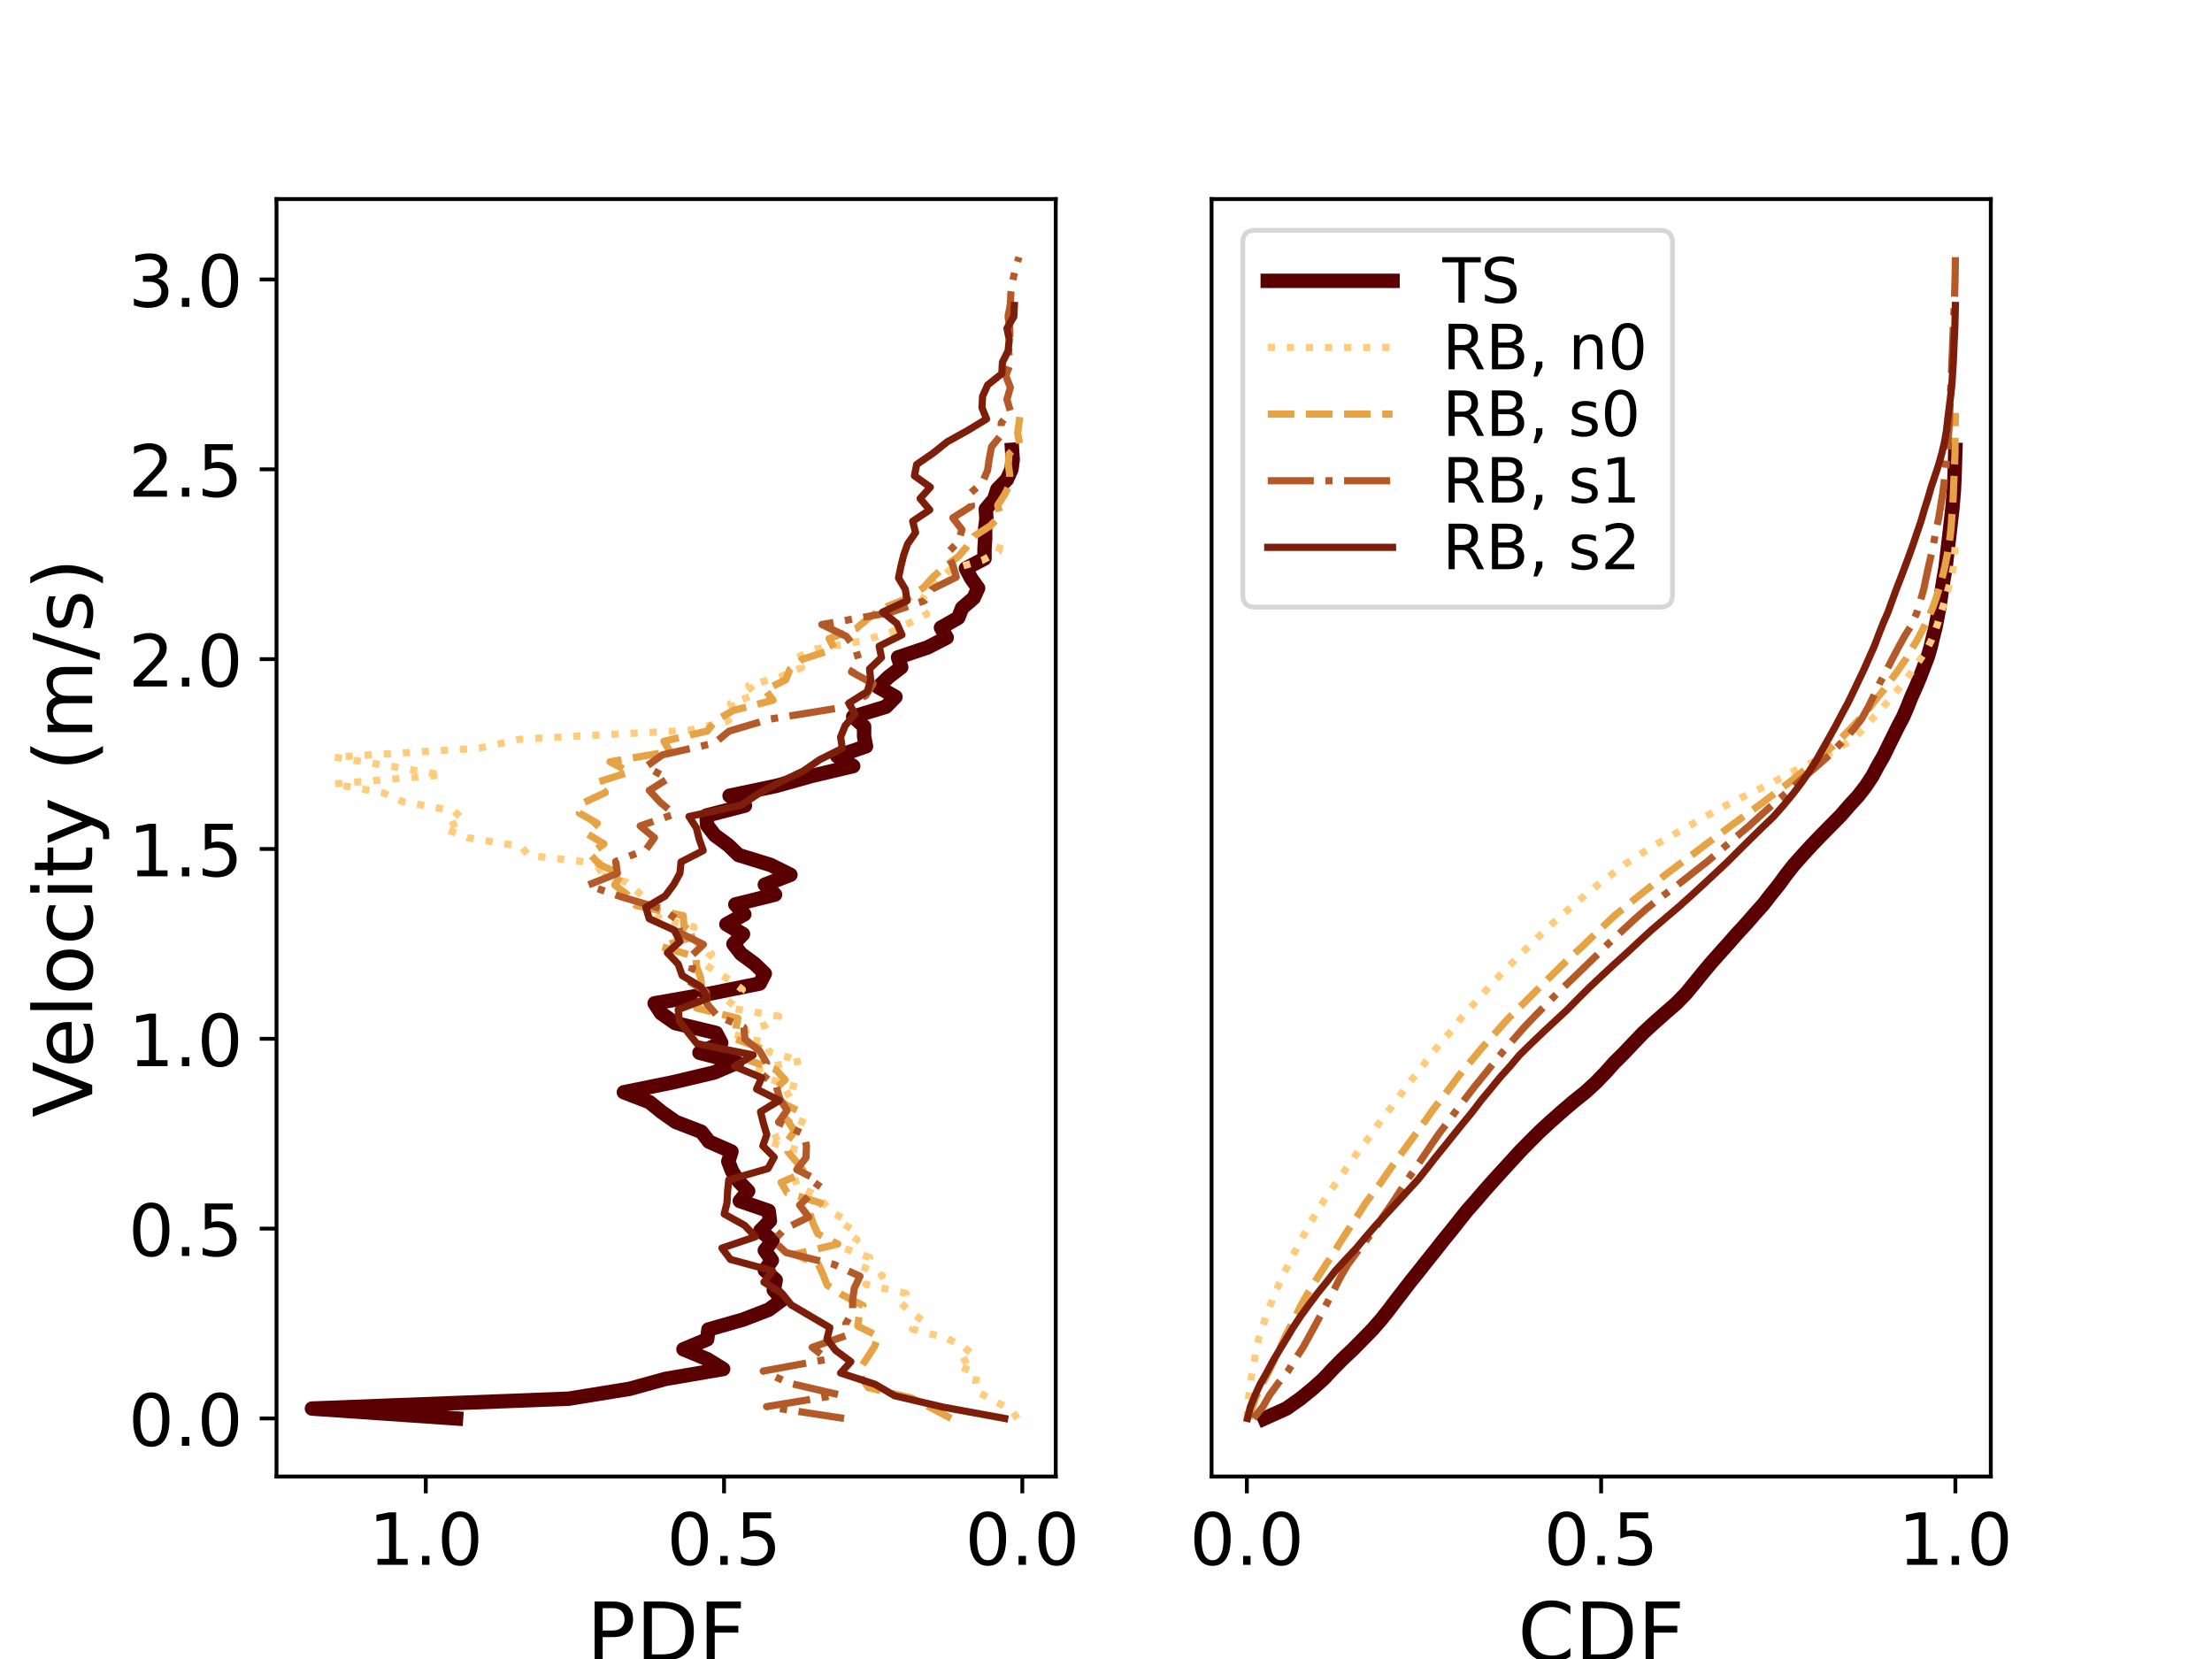 <?xml version="1.0" encoding="utf-8" standalone="no"?>
<!DOCTYPE svg PUBLIC "-//W3C//DTD SVG 1.1//EN"
  "http://www.w3.org/Graphics/SVG/1.1/DTD/svg11.dtd">
<!-- Created with matplotlib (https://matplotlib.org/) -->
<svg height="345.6pt" version="1.1" viewBox="0 0 460.8 345.6" width="460.8pt" xmlns="http://www.w3.org/2000/svg" xmlns:xlink="http://www.w3.org/1999/xlink">
 <defs>
  <style type="text/css">
*{stroke-linecap:butt;stroke-linejoin:round;}
  </style>
 </defs>
 <g id="figure_1">
  <g id="patch_1">
   <path d="M 0 345.6 
L 460.8 345.6 
L 460.8 0 
L 0 0 
z
" style="fill:#ffffff;"/>
  </g>
  <g id="axes_1">
   <g id="patch_2">
    <path d="M 57.6 307.584 
L 219.927 307.584 
L 219.927 41.472 
L 57.6 41.472 
z
" style="fill:#ffffff;"/>
   </g>
   <g id="matplotlib.axis_1">
    <g id="xtick_1">
     <g id="line2d_1">
      <defs>
       <path d="M 0 0 
L 0 3.5 
" id="mb03f5c846c" style="stroke:#000000;stroke-width:0.8;"/>
      </defs>
      <g>
       <use style="stroke:#000000;stroke-width:0.8;" x="212.965" xlink:href="#mb03f5c846c" y="307.584"/>
      </g>
     </g>
     <g id="text_1">
      <!-- 0.0 -->
      <defs>
       <path d="M 31.781 66.406 
Q 24.172 66.406 20.328 58.906 
Q 16.5 51.422 16.5 36.375 
Q 16.5 21.391 20.328 13.891 
Q 24.172 6.391 31.781 6.391 
Q 39.453 6.391 43.281 13.891 
Q 47.125 21.391 47.125 36.375 
Q 47.125 51.422 43.281 58.906 
Q 39.453 66.406 31.781 66.406 
z
M 31.781 74.219 
Q 44.047 74.219 50.516 64.516 
Q 56.984 54.828 56.984 36.375 
Q 56.984 17.969 50.516 8.266 
Q 44.047 -1.422 31.781 -1.422 
Q 19.531 -1.422 13.062 8.266 
Q 6.594 17.969 6.594 36.375 
Q 6.594 54.828 13.062 64.516 
Q 19.531 74.219 31.781 74.219 
z
" id="DejaVuSans-48"/>
       <path d="M 10.688 12.406 
L 21 12.406 
L 21 0 
L 10.688 0 
z
" id="DejaVuSans-46"/>
      </defs>
      <g transform="translate(201.038 325.982)scale(0.15 -0.15)">
       <use xlink:href="#DejaVuSans-48"/>
       <use x="63.623" xlink:href="#DejaVuSans-46"/>
       <use x="95.41" xlink:href="#DejaVuSans-48"/>
      </g>
     </g>
    </g>
    <g id="xtick_2">
     <g id="line2d_2">
      <g>
       <use style="stroke:#000000;stroke-width:0.8;" x="150.832" xlink:href="#mb03f5c846c" y="307.584"/>
      </g>
     </g>
     <g id="text_2">
      <!-- 0.5 -->
      <defs>
       <path d="M 10.797 72.906 
L 49.516 72.906 
L 49.516 64.594 
L 19.828 64.594 
L 19.828 46.734 
Q 21.969 47.469 24.109 47.828 
Q 26.266 48.188 28.422 48.188 
Q 40.625 48.188 47.75 41.5 
Q 54.891 34.812 54.891 23.391 
Q 54.891 11.625 47.562 5.094 
Q 40.234 -1.422 26.906 -1.422 
Q 22.312 -1.422 17.547 -0.641 
Q 12.797 0.141 7.719 1.703 
L 7.719 11.625 
Q 12.109 9.234 16.797 8.062 
Q 21.484 6.891 26.703 6.891 
Q 35.156 6.891 40.078 11.328 
Q 45.016 15.766 45.016 23.391 
Q 45.016 31 40.078 35.438 
Q 35.156 39.891 26.703 39.891 
Q 22.75 39.891 18.812 39.016 
Q 14.891 38.141 10.797 36.281 
z
" id="DejaVuSans-53"/>
      </defs>
      <g transform="translate(138.905 325.982)scale(0.15 -0.15)">
       <use xlink:href="#DejaVuSans-48"/>
       <use x="63.623" xlink:href="#DejaVuSans-46"/>
       <use x="95.41" xlink:href="#DejaVuSans-53"/>
      </g>
     </g>
    </g>
    <g id="xtick_3">
     <g id="line2d_3">
      <g>
       <use style="stroke:#000000;stroke-width:0.8;" x="88.699" xlink:href="#mb03f5c846c" y="307.584"/>
      </g>
     </g>
     <g id="text_3">
      <!-- 1.0 -->
      <defs>
       <path d="M 12.406 8.297 
L 28.516 8.297 
L 28.516 63.922 
L 10.984 60.406 
L 10.984 69.391 
L 28.422 72.906 
L 38.281 72.906 
L 38.281 8.297 
L 54.391 8.297 
L 54.391 0 
L 12.406 0 
z
" id="DejaVuSans-49"/>
      </defs>
      <g transform="translate(76.771 325.982)scale(0.15 -0.15)">
       <use xlink:href="#DejaVuSans-49"/>
       <use x="63.623" xlink:href="#DejaVuSans-46"/>
       <use x="95.41" xlink:href="#DejaVuSans-48"/>
      </g>
     </g>
    </g>
    <g id="text_4">
     <!-- PDF -->
     <defs>
      <path d="M 19.672 64.797 
L 19.672 37.406 
L 32.078 37.406 
Q 38.969 37.406 42.719 40.969 
Q 46.484 44.531 46.484 51.125 
Q 46.484 57.672 42.719 61.234 
Q 38.969 64.797 32.078 64.797 
z
M 9.812 72.906 
L 32.078 72.906 
Q 44.344 72.906 50.609 67.359 
Q 56.891 61.812 56.891 51.125 
Q 56.891 40.328 50.609 34.812 
Q 44.344 29.297 32.078 29.297 
L 19.672 29.297 
L 19.672 0 
L 9.812 0 
z
" id="DejaVuSans-80"/>
      <path d="M 19.672 64.797 
L 19.672 8.109 
L 31.594 8.109 
Q 46.688 8.109 53.688 14.938 
Q 60.688 21.781 60.688 36.531 
Q 60.688 51.172 53.688 57.984 
Q 46.688 64.797 31.594 64.797 
z
M 9.812 72.906 
L 30.078 72.906 
Q 51.266 72.906 61.172 64.094 
Q 71.094 55.281 71.094 36.531 
Q 71.094 17.672 61.125 8.828 
Q 51.172 0 30.078 0 
L 9.812 0 
z
" id="DejaVuSans-68"/>
      <path d="M 9.812 72.906 
L 51.703 72.906 
L 51.703 64.594 
L 19.672 64.594 
L 19.672 43.109 
L 48.578 43.109 
L 48.578 34.812 
L 19.672 34.812 
L 19.672 0 
L 9.812 0 
z
" id="DejaVuSans-70"/>
     </defs>
     <g transform="translate(122.205 346.019)scale(0.17 -0.17)">
      <use xlink:href="#DejaVuSans-80"/>
      <use x="60.303" xlink:href="#DejaVuSans-68"/>
      <use x="137.305" xlink:href="#DejaVuSans-70"/>
     </g>
    </g>
   </g>
   <g id="matplotlib.axis_2">
    <g id="ytick_1">
     <g id="line2d_4">
      <defs>
       <path d="M 0 0 
L -3.5 0 
" id="m15f55385ab" style="stroke:#000000;stroke-width:0.8;"/>
      </defs>
      <g>
       <use style="stroke:#000000;stroke-width:0.8;" x="57.6" xlink:href="#m15f55385ab" y="295.488"/>
      </g>
     </g>
     <g id="text_5">
      <!-- 0.0 -->
      <g transform="translate(26.745 301.187)scale(0.15 -0.15)">
       <use xlink:href="#DejaVuSans-48"/>
       <use x="63.623" xlink:href="#DejaVuSans-46"/>
       <use x="95.41" xlink:href="#DejaVuSans-48"/>
      </g>
     </g>
    </g>
    <g id="ytick_2">
     <g id="line2d_5">
      <g>
       <use style="stroke:#000000;stroke-width:0.8;" x="57.6" xlink:href="#m15f55385ab" y="255.943"/>
      </g>
     </g>
     <g id="text_6">
      <!-- 0.5 -->
      <g transform="translate(26.745 261.642)scale(0.15 -0.15)">
       <use xlink:href="#DejaVuSans-48"/>
       <use x="63.623" xlink:href="#DejaVuSans-46"/>
       <use x="95.41" xlink:href="#DejaVuSans-53"/>
      </g>
     </g>
    </g>
    <g id="ytick_3">
     <g id="line2d_6">
      <g>
       <use style="stroke:#000000;stroke-width:0.8;" x="57.6" xlink:href="#m15f55385ab" y="216.399"/>
      </g>
     </g>
     <g id="text_7">
      <!-- 1.0 -->
      <g transform="translate(26.745 222.097)scale(0.15 -0.15)">
       <use xlink:href="#DejaVuSans-49"/>
       <use x="63.623" xlink:href="#DejaVuSans-46"/>
       <use x="95.41" xlink:href="#DejaVuSans-48"/>
      </g>
     </g>
    </g>
    <g id="ytick_4">
     <g id="line2d_7">
      <g>
       <use style="stroke:#000000;stroke-width:0.8;" x="57.6" xlink:href="#m15f55385ab" y="176.854"/>
      </g>
     </g>
     <g id="text_8">
      <!-- 1.5 -->
      <g transform="translate(26.745 182.553)scale(0.15 -0.15)">
       <use xlink:href="#DejaVuSans-49"/>
       <use x="63.623" xlink:href="#DejaVuSans-46"/>
       <use x="95.41" xlink:href="#DejaVuSans-53"/>
      </g>
     </g>
    </g>
    <g id="ytick_5">
     <g id="line2d_8">
      <g>
       <use style="stroke:#000000;stroke-width:0.8;" x="57.6" xlink:href="#m15f55385ab" y="137.309"/>
      </g>
     </g>
     <g id="text_9">
      <!-- 2.0 -->
      <defs>
       <path d="M 19.188 8.297 
L 53.609 8.297 
L 53.609 0 
L 7.328 0 
L 7.328 8.297 
Q 12.938 14.109 22.625 23.891 
Q 32.328 33.688 34.812 36.531 
Q 39.547 41.844 41.422 45.531 
Q 43.312 49.219 43.312 52.781 
Q 43.312 58.594 39.234 62.25 
Q 35.156 65.922 28.609 65.922 
Q 23.969 65.922 18.812 64.312 
Q 13.672 62.703 7.812 59.422 
L 7.812 69.391 
Q 13.766 71.781 18.938 73 
Q 24.125 74.219 28.422 74.219 
Q 39.75 74.219 46.484 68.547 
Q 53.219 62.891 53.219 53.422 
Q 53.219 48.922 51.531 44.891 
Q 49.859 40.875 45.406 35.406 
Q 44.188 33.984 37.641 27.219 
Q 31.109 20.453 19.188 8.297 
z
" id="DejaVuSans-50"/>
      </defs>
      <g transform="translate(26.745 143.008)scale(0.15 -0.15)">
       <use xlink:href="#DejaVuSans-50"/>
       <use x="63.623" xlink:href="#DejaVuSans-46"/>
       <use x="95.41" xlink:href="#DejaVuSans-48"/>
      </g>
     </g>
    </g>
    <g id="ytick_6">
     <g id="line2d_9">
      <g>
       <use style="stroke:#000000;stroke-width:0.8;" x="57.6" xlink:href="#m15f55385ab" y="97.765"/>
      </g>
     </g>
     <g id="text_10">
      <!-- 2.5 -->
      <g transform="translate(26.745 103.463)scale(0.15 -0.15)">
       <use xlink:href="#DejaVuSans-50"/>
       <use x="63.623" xlink:href="#DejaVuSans-46"/>
       <use x="95.41" xlink:href="#DejaVuSans-53"/>
      </g>
     </g>
    </g>
    <g id="ytick_7">
     <g id="line2d_10">
      <g>
       <use style="stroke:#000000;stroke-width:0.8;" x="57.6" xlink:href="#m15f55385ab" y="58.22"/>
      </g>
     </g>
     <g id="text_11">
      <!-- 3.0 -->
      <defs>
       <path d="M 40.578 39.312 
Q 47.656 37.797 51.625 33 
Q 55.609 28.219 55.609 21.188 
Q 55.609 10.406 48.188 4.484 
Q 40.766 -1.422 27.094 -1.422 
Q 22.516 -1.422 17.656 -0.516 
Q 12.797 0.391 7.625 2.203 
L 7.625 11.719 
Q 11.719 9.328 16.594 8.109 
Q 21.484 6.891 26.812 6.891 
Q 36.078 6.891 40.938 10.547 
Q 45.797 14.203 45.797 21.188 
Q 45.797 27.641 41.281 31.266 
Q 36.766 34.906 28.719 34.906 
L 20.219 34.906 
L 20.219 43.016 
L 29.109 43.016 
Q 36.375 43.016 40.234 45.922 
Q 44.094 48.828 44.094 54.297 
Q 44.094 59.906 40.109 62.906 
Q 36.141 65.922 28.719 65.922 
Q 24.656 65.922 20.016 65.031 
Q 15.375 64.156 9.812 62.312 
L 9.812 71.094 
Q 15.438 72.656 20.344 73.438 
Q 25.25 74.219 29.594 74.219 
Q 40.828 74.219 47.359 69.109 
Q 53.906 64.016 53.906 55.328 
Q 53.906 49.266 50.438 45.094 
Q 46.969 40.922 40.578 39.312 
z
" id="DejaVuSans-51"/>
      </defs>
      <g transform="translate(26.745 63.919)scale(0.15 -0.15)">
       <use xlink:href="#DejaVuSans-51"/>
       <use x="63.623" xlink:href="#DejaVuSans-46"/>
       <use x="95.41" xlink:href="#DejaVuSans-48"/>
      </g>
     </g>
    </g>
    <g id="text_12">
     <!-- Velocity (m/s) -->
     <defs>
      <path d="M 28.609 0 
L 0.781 72.906 
L 11.078 72.906 
L 34.188 11.531 
L 57.328 72.906 
L 67.578 72.906 
L 39.797 0 
z
" id="DejaVuSans-86"/>
      <path d="M 56.203 29.594 
L 56.203 25.203 
L 14.891 25.203 
Q 15.484 15.922 20.484 11.062 
Q 25.484 6.203 34.422 6.203 
Q 39.594 6.203 44.453 7.469 
Q 49.312 8.734 54.109 11.281 
L 54.109 2.781 
Q 49.266 0.734 44.188 -0.344 
Q 39.109 -1.422 33.891 -1.422 
Q 20.797 -1.422 13.156 6.188 
Q 5.516 13.812 5.516 26.812 
Q 5.516 40.234 12.766 48.109 
Q 20.016 56 32.328 56 
Q 43.359 56 49.781 48.891 
Q 56.203 41.797 56.203 29.594 
z
M 47.219 32.234 
Q 47.125 39.594 43.094 43.984 
Q 39.062 48.391 32.422 48.391 
Q 24.906 48.391 20.391 44.141 
Q 15.875 39.891 15.188 32.172 
z
" id="DejaVuSans-101"/>
      <path d="M 9.422 75.984 
L 18.406 75.984 
L 18.406 0 
L 9.422 0 
z
" id="DejaVuSans-108"/>
      <path d="M 30.609 48.391 
Q 23.391 48.391 19.188 42.75 
Q 14.984 37.109 14.984 27.297 
Q 14.984 17.484 19.156 11.844 
Q 23.344 6.203 30.609 6.203 
Q 37.797 6.203 41.984 11.859 
Q 46.188 17.531 46.188 27.297 
Q 46.188 37.016 41.984 42.703 
Q 37.797 48.391 30.609 48.391 
z
M 30.609 56 
Q 42.328 56 49.016 48.375 
Q 55.719 40.766 55.719 27.297 
Q 55.719 13.875 49.016 6.219 
Q 42.328 -1.422 30.609 -1.422 
Q 18.844 -1.422 12.172 6.219 
Q 5.516 13.875 5.516 27.297 
Q 5.516 40.766 12.172 48.375 
Q 18.844 56 30.609 56 
z
" id="DejaVuSans-111"/>
      <path d="M 48.781 52.594 
L 48.781 44.188 
Q 44.969 46.297 41.141 47.344 
Q 37.312 48.391 33.406 48.391 
Q 24.656 48.391 19.812 42.844 
Q 14.984 37.312 14.984 27.297 
Q 14.984 17.281 19.812 11.734 
Q 24.656 6.203 33.406 6.203 
Q 37.312 6.203 41.141 7.25 
Q 44.969 8.297 48.781 10.406 
L 48.781 2.094 
Q 45.016 0.344 40.984 -0.531 
Q 36.969 -1.422 32.422 -1.422 
Q 20.062 -1.422 12.781 6.344 
Q 5.516 14.109 5.516 27.297 
Q 5.516 40.672 12.859 48.328 
Q 20.219 56 33.016 56 
Q 37.156 56 41.109 55.141 
Q 45.062 54.297 48.781 52.594 
z
" id="DejaVuSans-99"/>
      <path d="M 9.422 54.688 
L 18.406 54.688 
L 18.406 0 
L 9.422 0 
z
M 9.422 75.984 
L 18.406 75.984 
L 18.406 64.594 
L 9.422 64.594 
z
" id="DejaVuSans-105"/>
      <path d="M 18.312 70.219 
L 18.312 54.688 
L 36.812 54.688 
L 36.812 47.703 
L 18.312 47.703 
L 18.312 18.016 
Q 18.312 11.328 20.141 9.422 
Q 21.969 7.516 27.594 7.516 
L 36.812 7.516 
L 36.812 0 
L 27.594 0 
Q 17.188 0 13.234 3.875 
Q 9.281 7.766 9.281 18.016 
L 9.281 47.703 
L 2.688 47.703 
L 2.688 54.688 
L 9.281 54.688 
L 9.281 70.219 
z
" id="DejaVuSans-116"/>
      <path d="M 32.172 -5.078 
Q 28.375 -14.844 24.75 -17.812 
Q 21.141 -20.797 15.094 -20.797 
L 7.906 -20.797 
L 7.906 -13.281 
L 13.188 -13.281 
Q 16.891 -13.281 18.938 -11.516 
Q 21 -9.766 23.484 -3.219 
L 25.094 0.875 
L 2.984 54.688 
L 12.5 54.688 
L 29.594 11.922 
L 46.688 54.688 
L 56.203 54.688 
z
" id="DejaVuSans-121"/>
      <path id="DejaVuSans-32"/>
      <path d="M 31 75.875 
Q 24.469 64.656 21.281 53.656 
Q 18.109 42.672 18.109 31.391 
Q 18.109 20.125 21.312 9.062 
Q 24.516 -2 31 -13.188 
L 23.188 -13.188 
Q 15.875 -1.703 12.234 9.375 
Q 8.594 20.453 8.594 31.391 
Q 8.594 42.281 12.203 53.312 
Q 15.828 64.359 23.188 75.875 
z
" id="DejaVuSans-40"/>
      <path d="M 52 44.188 
Q 55.375 50.25 60.062 53.125 
Q 64.75 56 71.094 56 
Q 79.641 56 84.281 50.016 
Q 88.922 44.047 88.922 33.016 
L 88.922 0 
L 79.891 0 
L 79.891 32.719 
Q 79.891 40.578 77.094 44.375 
Q 74.312 48.188 68.609 48.188 
Q 61.625 48.188 57.562 43.547 
Q 53.516 38.922 53.516 30.906 
L 53.516 0 
L 44.484 0 
L 44.484 32.719 
Q 44.484 40.625 41.703 44.406 
Q 38.922 48.188 33.109 48.188 
Q 26.219 48.188 22.156 43.531 
Q 18.109 38.875 18.109 30.906 
L 18.109 0 
L 9.078 0 
L 9.078 54.688 
L 18.109 54.688 
L 18.109 46.188 
Q 21.188 51.219 25.484 53.609 
Q 29.781 56 35.688 56 
Q 41.656 56 45.828 52.969 
Q 50 49.953 52 44.188 
z
" id="DejaVuSans-109"/>
      <path d="M 25.391 72.906 
L 33.688 72.906 
L 8.297 -9.281 
L 0 -9.281 
z
" id="DejaVuSans-47"/>
      <path d="M 44.281 53.078 
L 44.281 44.578 
Q 40.484 46.531 36.375 47.5 
Q 32.281 48.484 27.875 48.484 
Q 21.188 48.484 17.844 46.438 
Q 14.5 44.391 14.5 40.281 
Q 14.5 37.156 16.891 35.375 
Q 19.281 33.594 26.516 31.984 
L 29.594 31.297 
Q 39.156 29.25 43.188 25.516 
Q 47.219 21.781 47.219 15.094 
Q 47.219 7.469 41.188 3.016 
Q 35.156 -1.422 24.609 -1.422 
Q 20.219 -1.422 15.453 -0.562 
Q 10.688 0.297 5.422 2 
L 5.422 11.281 
Q 10.406 8.688 15.234 7.391 
Q 20.062 6.109 24.812 6.109 
Q 31.156 6.109 34.562 8.281 
Q 37.984 10.453 37.984 14.406 
Q 37.984 18.062 35.516 20.016 
Q 33.062 21.969 24.703 23.781 
L 21.578 24.516 
Q 13.234 26.266 9.516 29.906 
Q 5.812 33.547 5.812 39.891 
Q 5.812 47.609 11.281 51.797 
Q 16.75 56 26.812 56 
Q 31.781 56 36.172 55.266 
Q 40.578 54.547 44.281 53.078 
z
" id="DejaVuSans-115"/>
      <path d="M 8.016 75.875 
L 15.828 75.875 
Q 23.141 64.359 26.781 53.312 
Q 30.422 42.281 30.422 31.391 
Q 30.422 20.453 26.781 9.375 
Q 23.141 -1.703 15.828 -13.188 
L 8.016 -13.188 
Q 14.5 -2 17.703 9.062 
Q 20.906 20.125 20.906 31.391 
Q 20.906 42.672 17.703 53.656 
Q 14.5 64.656 8.016 75.875 
z
" id="DejaVuSans-41"/>
     </defs>
     <g transform="translate(19.21 232.78)rotate(-90)scale(0.17 -0.17)">
      <use xlink:href="#DejaVuSans-86"/>
      <use x="60.658" xlink:href="#DejaVuSans-101"/>
      <use x="122.182" xlink:href="#DejaVuSans-108"/>
      <use x="149.965" xlink:href="#DejaVuSans-111"/>
      <use x="211.146" xlink:href="#DejaVuSans-99"/>
      <use x="266.127" xlink:href="#DejaVuSans-105"/>
      <use x="293.91" xlink:href="#DejaVuSans-116"/>
      <use x="333.119" xlink:href="#DejaVuSans-121"/>
      <use x="392.299" xlink:href="#DejaVuSans-32"/>
      <use x="424.086" xlink:href="#DejaVuSans-40"/>
      <use x="463.1" xlink:href="#DejaVuSans-109"/>
      <use x="560.512" xlink:href="#DejaVuSans-47"/>
      <use x="594.203" xlink:href="#DejaVuSans-115"/>
      <use x="646.303" xlink:href="#DejaVuSans-41"/>
     </g>
    </g>
   </g>
   <g id="line2d_11">
    <path clip-path="url(#p77caa3c26a)" d="M 95.003 295.488 
L 64.979 293.429 
L 118.489 291.37 
L 131.165 289.311 
L 138.638 287.252 
L 150.648 285.193 
L 147.312 283.133 
L 142.375 281.074 
L 147.312 279.015 
L 147.579 276.956 
L 154.785 274.897 
L 160.122 272.838 
L 162.925 270.779 
L 161.19 268.72 
L 161.59 266.661 
L 159.322 264.602 
L 160.789 262.543 
L 159.322 260.484 
L 160.923 258.424 
L 158.388 256.365 
L 160.389 254.306 
L 160.122 252.247 
L 154.117 250.188 
L 155.852 248.129 
L 153.851 246.07 
L 152.516 244.011 
L 151.715 241.952 
L 152.383 239.893 
L 147.712 237.834 
L 146.111 235.775 
L 140.773 233.715 
L 137.838 231.656 
L 135.302 229.597 
L 129.964 227.538 
L 140.106 225.479 
L 148.78 223.42 
L 153.584 221.361 
L 145.711 219.302 
L 150.248 217.243 
L 149.18 215.184 
L 140.64 213.125 
L 137.704 211.066 
L 136.37 209.006 
L 148.113 206.947 
L 158.254 204.888 
L 159.322 202.829 
L 157.187 200.77 
L 154.384 198.711 
L 152.783 196.652 
L 154.785 194.593 
L 151.315 192.534 
L 155.051 190.475 
L 153.183 188.416 
L 161.457 186.356 
L 159.322 184.297 
L 164.659 182.238 
L 160.523 180.179 
L 153.851 178.12 
L 151.715 176.061 
L 148.913 174.002 
L 147.312 171.943 
L 147.178 169.884 
L 155.185 167.825 
L 151.982 165.766 
L 161.724 163.707 
L 169.063 161.647 
L 177.737 159.588 
L 174.4 157.529 
L 180.405 155.47 
L 180.005 153.411 
L 180.005 151.352 
L 177.737 149.293 
L 184.542 147.234 
L 186.544 145.175 
L 182.941 143.116 
L 185.076 141.057 
L 187.745 138.998 
L 187.077 136.938 
L 193.216 134.879 
L 197.219 132.82 
L 196.018 130.761 
L 199.621 128.702 
L 200.422 126.643 
L 202.824 124.584 
L 203.758 122.525 
L 202.29 120.466 
L 201.222 118.407 
L 205.092 116.348 
L 205.092 114.289 
L 205.225 112.229 
L 205.225 110.17 
L 205.492 108.111 
L 205.359 106.052 
L 207.094 103.993 
L 207.761 101.934 
L 209.762 99.875 
L 210.697 97.816 
L 210.963 95.757 
L 210.83 93.698 
" style="fill:none;stroke:#5a0003;stroke-linecap:square;stroke-width:3;"/>
   </g>
   <g id="line2d_12">
    <path clip-path="url(#p77caa3c26a)" d="M 211.977 295.488 
L 210.494 293.626 
L 207.034 291.765 
L 203.575 289.903 
L 203.245 288.041 
L 203.575 286.179 
L 199.291 284.318 
L 202.916 282.456 
L 200.774 280.594 
L 197.15 278.733 
L 190.066 276.871 
L 192.042 275.009 
L 189.571 273.147 
L 187.43 271.286 
L 188.748 269.424 
L 180.346 267.562 
L 183.805 265.701 
L 179.522 263.839 
L 181.169 261.977 
L 176.062 260.115 
L 178.533 258.254 
L 176.062 256.392 
L 177.215 254.53 
L 173.426 252.669 
L 171.779 250.807 
L 169.967 248.945 
L 166.013 247.083 
L 165.519 245.222 
L 166.836 243.36 
L 166.342 241.498 
L 166.342 239.637 
L 159.752 237.775 
L 163.871 235.913 
L 167.99 234.051 
L 163.377 232.19 
L 160.411 230.328 
L 163.047 228.466 
L 166.507 226.605 
L 160.082 224.743 
L 156.128 222.881 
L 167.001 221.019 
L 160.247 219.158 
L 159.588 217.296 
L 152.668 215.434 
L 159.423 213.573 
L 162.224 211.711 
L 151.35 209.849 
L 152.998 207.987 
L 154.645 206.126 
L 152.174 204.264 
L 149.044 202.402 
L 146.408 200.541 
L 148.22 198.679 
L 145.584 196.817 
L 144.102 194.955 
L 144.596 193.094 
L 137.018 191.232 
L 138.006 189.37 
L 134.711 187.509 
L 132.734 185.647 
L 130.593 183.785 
L 123.673 181.923 
L 126.639 180.062 
L 110.164 178.2 
L 108.517 176.338 
L 97.314 174.477 
L 92.537 172.615 
L 96.49 170.753 
L 94.513 168.891 
L 83.97 167.03 
L 79.851 165.168 
L 69.472 163.306 
L 92.207 161.445 
L 81.169 159.583 
L 69.637 157.721 
L 99.785 155.859 
L 108.352 153.998 
L 143.443 152.136 
L 151.515 150.274 
L 153.327 148.413 
L 152.174 146.551 
L 157.446 144.689 
L 155.963 142.827 
L 162.553 140.966 
L 167.001 139.104 
L 165.683 137.242 
L 168.978 135.381 
L 179.522 133.519 
L 185.782 131.657 
L 189.407 129.795 
L 193.031 127.934 
L 191.548 126.072 
L 192.537 124.21 
L 193.855 122.349 
L 195.996 120.487 
L 197.973 118.625 
L 204.563 116.763 
L 208.023 114.902 
L 208.517 113.04 
" style="fill:none;stroke:#ffcc7b;stroke-dasharray:1.5,2.475;stroke-dashoffset:0;stroke-width:1.5;"/>
   </g>
   <g id="line2d_13">
    <path clip-path="url(#p77caa3c26a)" d="M 198.117 295.488 
L 194.093 293.351 
L 189.791 291.213 
L 180.91 289.076 
L 179.383 286.938 
L 179.383 284.801 
L 180.771 282.663 
L 182.159 280.526 
L 182.991 278.388 
L 178.689 276.251 
L 178.967 274.113 
L 179.8 271.976 
L 175.637 269.839 
L 172.306 267.701 
L 171.474 265.564 
L 170.502 263.426 
L 165.507 261.289 
L 174.526 259.151 
L 170.363 257.014 
L 169.392 254.876 
L 168.698 252.739 
L 170.918 250.601 
L 163.98 248.464 
L 162.731 246.327 
L 167.588 244.189 
L 165.923 242.052 
L 164.119 239.914 
L 163.98 237.777 
L 165.507 235.639 
L 164.119 233.502 
L 166.2 231.364 
L 161.899 229.227 
L 161.205 227.089 
L 163.564 224.952 
L 161.621 222.815 
L 155.377 220.677 
L 158.846 218.54 
L 153.156 216.402 
L 153.295 214.265 
L 153.711 212.127 
L 145.108 209.99 
L 146.079 207.852 
L 146.218 205.715 
L 145.94 203.577 
L 145.108 201.44 
L 144.969 199.303 
L 137.614 197.165 
L 144.969 195.028 
L 142.471 192.89 
L 142.332 190.753 
L 132.48 188.615 
L 130.815 186.478 
L 128.039 184.34 
L 129.427 182.203 
L 124.848 180.065 
L 122.905 177.928 
L 125.819 175.791 
L 122.211 173.653 
L 124.431 171.516 
L 120.685 169.378 
L 121.517 167.241 
L 126.097 165.103 
L 124.431 162.966 
L 131.092 160.828 
L 127.068 158.691 
L 139.557 156.553 
L 138.308 154.416 
L 147.328 152.279 
L 148.993 150.141 
L 152.74 148.004 
L 161.066 145.866 
L 159.401 143.729 
L 163.703 141.591 
L 164.535 139.454 
L 167.172 137.316 
L 173.833 135.179 
L 172.722 133.041 
L 178.412 130.904 
L 180.91 128.767 
L 184.101 126.629 
L 189.375 124.492 
L 192.427 122.354 
L 194.37 120.217 
L 196.729 118.079 
L 199.643 115.942 
L 201.447 113.804 
L 202.974 111.667 
L 206.304 109.529 
L 208.386 107.392 
L 207.831 105.255 
L 209.218 103.117 
L 210.328 100.98 
L 210.328 98.842 
L 210.051 96.705 
L 210.19 94.567 
L 212.41 92.43 
L 211.994 90.292 
L 212.271 88.155 
L 212.549 86.017 
" style="fill:none;stroke:#e6a346;stroke-dasharray:5.55,2.4;stroke-dashoffset:0;stroke-width:1.5;"/>
   </g>
   <g id="line2d_14">
    <path clip-path="url(#p77caa3c26a)" d="M 175.833 295.488 
L 159.699 293.019 
L 174.765 290.551 
L 164.207 288.082 
L 158.987 285.614 
L 172.393 283.145 
L 169.19 280.677 
L 176.308 278.208 
L 176.189 275.739 
L 177.613 273.271 
L 177.613 270.802 
L 177.968 268.334 
L 179.155 265.865 
L 173.698 263.397 
L 163.733 260.928 
L 161.123 258.459 
L 163.495 255.991 
L 168.478 253.522 
L 166.58 251.054 
L 169.071 248.585 
L 170.85 246.117 
L 165.987 243.648 
L 167.885 241.179 
L 168.003 238.711 
L 167.41 236.242 
L 162.19 233.774 
L 163.97 231.305 
L 162.428 228.837 
L 161.716 226.368 
L 158.869 223.899 
L 159.699 221.431 
L 158.275 218.962 
L 155.191 216.494 
L 154.954 214.025 
L 149.378 211.557 
L 147.243 209.088 
L 147.124 206.619 
L 143.09 204.151 
L 144.277 201.682 
L 143.921 199.214 
L 146.531 196.745 
L 141.548 194.277 
L 141.43 191.808 
L 137.871 189.339 
L 129.566 186.871 
L 122.448 184.402 
L 128.617 181.934 
L 128.261 179.465 
L 134.549 176.997 
L 136.328 174.528 
L 133.363 172.059 
L 140.481 169.591 
L 137.515 167.122 
L 135.261 164.654 
L 139.176 162.185 
L 134.549 159.717 
L 137.989 157.248 
L 148.903 154.779 
L 151.869 152.311 
L 160.174 149.842 
L 175.477 147.374 
L 180.341 144.905 
L 181.883 142.437 
L 177.375 139.968 
L 178.918 137.499 
L 178.206 135.031 
L 176.308 132.562 
L 171.206 130.094 
L 185.324 127.625 
L 192.56 125.157 
L 194.221 122.688 
L 199.204 120.219 
L 198.492 117.751 
L 197.306 115.282 
L 199.678 112.814 
L 200.39 110.345 
L 198.492 107.877 
L 202.407 105.408 
L 201.932 102.939 
L 204.661 100.471 
L 205.728 98.002 
L 206.084 95.534 
L 206.559 93.065 
L 208.576 90.597 
L 208.576 88.128 
L 210.474 85.659 
L 209.762 83.191 
L 210.474 80.722 
L 209.525 78.254 
L 210.474 75.785 
L 210.118 73.317 
L 210.355 70.848 
L 210.355 68.379 
L 209.999 65.911 
L 210.474 63.442 
L 210.592 60.974 
L 210.948 58.505 
L 211.541 56.037 
L 212.253 53.568 
" style="fill:none;stroke:#b45a28;stroke-dasharray:9.6,2.4,1.5,2.4;stroke-dashoffset:0;stroke-width:1.5;"/>
   </g>
   <g id="line2d_15">
    <path clip-path="url(#p77caa3c26a)" d="M 209.298 295.488 
L 196.405 293.122 
L 186.351 290.756 
L 182.329 288.39 
L 175.113 286.024 
L 177.243 283.659 
L 174.049 281.293 
L 172.275 278.927 
L 172.866 276.561 
L 168.844 274.195 
L 164.823 271.829 
L 162.93 269.463 
L 159.145 267.097 
L 160.919 264.731 
L 152.166 262.365 
L 150.392 260 
L 157.37 257.634 
L 155.123 255.268 
L 150.865 252.902 
L 151.456 250.536 
L 151.574 248.17 
L 151.811 245.804 
L 159.973 243.438 
L 161.274 241.072 
L 158.908 238.707 
L 159.736 236.341 
L 159.027 233.975 
L 158.435 231.609 
L 162.339 229.243 
L 157.607 226.877 
L 158.672 224.511 
L 152.994 222.145 
L 156.897 219.779 
L 145.187 217.414 
L 143.294 215.048 
L 141.52 212.682 
L 141.284 210.316 
L 147.434 207.95 
L 146.015 205.584 
L 142.112 203.218 
L 141.284 200.852 
L 139.036 198.486 
L 141.638 196.12 
L 140.456 193.755 
L 135.251 191.389 
L 134.541 189.023 
L 138.563 186.657 
L 140.337 184.291 
L 141.638 181.925 
L 141.875 179.559 
L 146.488 177.193 
L 145.66 174.827 
L 145.069 172.462 
L 143.531 170.096 
L 154.413 167.73 
L 157.962 165.364 
L 162.339 162.998 
L 167.307 160.632 
L 170.737 158.266 
L 175.468 155.9 
L 175.113 153.534 
L 176.06 151.169 
L 178.071 148.803 
L 176.888 146.437 
L 180.673 144.071 
L 181.383 141.705 
L 181.146 139.339 
L 183.63 136.973 
L 183.157 134.607 
L 187.888 132.241 
L 186.824 129.875 
L 183.867 127.51 
L 188.953 125.144 
L 188.598 122.778 
L 187.179 120.412 
L 187.652 118.046 
L 188.243 115.68 
L 189.071 113.314 
L 190.727 110.948 
L 190.136 108.582 
L 193.684 106.217 
L 191.674 103.851 
L 193.803 101.485 
L 190.491 99.119 
L 190.964 96.753 
L 194.394 94.387 
L 197.351 92.021 
L 201.61 89.655 
L 205.513 87.289 
L 204.567 84.924 
L 204.685 82.558 
L 205.75 80.192 
L 208.707 77.826 
L 208.825 75.46 
L 210.008 73.094 
L 210.244 70.728 
L 209.771 68.362 
L 211.191 65.996 
L 211.309 63.63 
" style="fill:none;stroke:#7d1e0b;stroke-linecap:square;stroke-width:1.5;"/>
   </g>
   <g id="patch_3">
    <path d="M 57.6 307.584 
L 57.6 41.472 
" style="fill:none;stroke:#000000;stroke-linecap:square;stroke-linejoin:miter;stroke-width:0.8;"/>
   </g>
   <g id="patch_4">
    <path d="M 219.927 307.584 
L 219.927 41.472 
" style="fill:none;stroke:#000000;stroke-linecap:square;stroke-linejoin:miter;stroke-width:0.8;"/>
   </g>
   <g id="patch_5">
    <path d="M 57.6 307.584 
L 219.927 307.584 
" style="fill:none;stroke:#000000;stroke-linecap:square;stroke-linejoin:miter;stroke-width:0.8;"/>
   </g>
   <g id="patch_6">
    <path d="M 57.6 41.472 
L 219.927 41.472 
" style="fill:none;stroke:#000000;stroke-linecap:square;stroke-linejoin:miter;stroke-width:0.8;"/>
   </g>
  </g>
  <g id="axes_2">
   <g id="patch_7">
    <path d="M 252.393 307.584 
L 414.72 307.584 
L 414.72 41.472 
L 252.393 41.472 
z
" style="fill:#ffffff;"/>
   </g>
   <g id="matplotlib.axis_3">
    <g id="xtick_4">
     <g id="line2d_16">
      <g>
       <use style="stroke:#000000;stroke-width:0.8;" x="259.744" xlink:href="#mb03f5c846c" y="307.584"/>
      </g>
     </g>
     <g id="text_13">
      <!-- 0.0 -->
      <g transform="translate(247.816 325.982)scale(0.15 -0.15)">
       <use xlink:href="#DejaVuSans-48"/>
       <use x="63.623" xlink:href="#DejaVuSans-46"/>
       <use x="95.41" xlink:href="#DejaVuSans-48"/>
      </g>
     </g>
    </g>
    <g id="xtick_5">
     <g id="line2d_17">
      <g>
       <use style="stroke:#000000;stroke-width:0.8;" x="333.543" xlink:href="#mb03f5c846c" y="307.584"/>
      </g>
     </g>
     <g id="text_14">
      <!-- 0.5 -->
      <g transform="translate(321.615 325.982)scale(0.15 -0.15)">
       <use xlink:href="#DejaVuSans-48"/>
       <use x="63.623" xlink:href="#DejaVuSans-46"/>
       <use x="95.41" xlink:href="#DejaVuSans-53"/>
      </g>
     </g>
    </g>
    <g id="xtick_6">
     <g id="line2d_18">
      <g>
       <use style="stroke:#000000;stroke-width:0.8;" x="407.341" xlink:href="#mb03f5c846c" y="307.584"/>
      </g>
     </g>
     <g id="text_15">
      <!-- 1.0 -->
      <g transform="translate(395.414 325.982)scale(0.15 -0.15)">
       <use xlink:href="#DejaVuSans-49"/>
       <use x="63.623" xlink:href="#DejaVuSans-46"/>
       <use x="95.41" xlink:href="#DejaVuSans-48"/>
      </g>
     </g>
    </g>
    <g id="text_16">
     <!-- CDF -->
     <defs>
      <path d="M 64.406 67.281 
L 64.406 56.891 
Q 59.422 61.531 53.781 63.812 
Q 48.141 66.109 41.797 66.109 
Q 29.297 66.109 22.656 58.469 
Q 16.016 50.828 16.016 36.375 
Q 16.016 21.969 22.656 14.328 
Q 29.297 6.688 41.797 6.688 
Q 48.141 6.688 53.781 8.984 
Q 59.422 11.281 64.406 15.922 
L 64.406 5.609 
Q 59.234 2.094 53.438 0.328 
Q 47.656 -1.422 41.219 -1.422 
Q 24.656 -1.422 15.125 8.703 
Q 5.609 18.844 5.609 36.375 
Q 5.609 53.953 15.125 64.078 
Q 24.656 74.219 41.219 74.219 
Q 47.75 74.219 53.531 72.484 
Q 59.328 70.75 64.406 67.281 
z
" id="DejaVuSans-67"/>
     </defs>
     <g transform="translate(316.187 346.019)scale(0.17 -0.17)">
      <use xlink:href="#DejaVuSans-67"/>
      <use x="69.824" xlink:href="#DejaVuSans-68"/>
      <use x="146.826" xlink:href="#DejaVuSans-70"/>
     </g>
    </g>
   </g>
   <g id="matplotlib.axis_4"/>
   <g id="line2d_19">
    <path clip-path="url(#p3b9381d2fd)" d="M 263.391 295.488 
L 267.968 293.429 
L 270.889 291.37 
L 273.419 289.311 
L 275.717 287.252 
L 277.644 285.193 
L 279.674 283.133 
L 281.857 281.074 
L 283.887 279.015 
L 285.909 276.956 
L 287.708 274.897 
L 289.342 272.838 
L 290.89 270.779 
L 292.491 268.72 
L 294.08 266.661 
L 295.738 264.602 
L 297.352 262.543 
L 299.011 260.484 
L 300.62 258.424 
L 302.308 256.365 
L 303.933 254.306 
L 305.567 252.247 
L 307.387 250.188 
L 309.153 248.129 
L 310.981 246.07 
L 312.851 244.011 
L 314.745 241.952 
L 316.618 239.893 
L 318.636 237.834 
L 320.703 235.775 
L 322.936 233.715 
L 325.259 231.656 
L 327.66 229.597 
L 330.227 227.538 
L 332.48 225.479 
L 334.465 223.42 
L 336.301 221.361 
L 338.381 219.302 
L 340.32 217.243 
L 342.293 215.184 
L 344.529 213.125 
L 346.856 211.066 
L 349.225 209.006 
L 351.23 206.947 
L 352.922 204.888 
L 354.581 202.829 
L 356.306 200.77 
L 358.117 198.711 
L 359.978 196.652 
L 361.778 194.593 
L 363.684 192.534 
L 365.475 190.475 
L 367.323 188.416 
L 368.916 186.356 
L 370.575 184.297 
L 372.069 182.238 
L 373.691 180.179 
L 375.519 178.12 
L 377.413 176.061 
L 379.393 174.002 
L 381.423 171.943 
L 383.458 169.884 
L 385.245 167.825 
L 387.13 165.766 
L 388.715 163.707 
L 390.072 161.647 
L 391.162 159.588 
L 392.354 157.529 
L 393.361 155.47 
L 394.38 153.411 
L 395.4 151.352 
L 396.489 149.293 
L 397.368 147.234 
L 398.185 145.175 
L 399.113 143.116 
L 399.976 141.057 
L 400.756 138.998 
L 401.556 136.938 
L 402.167 134.879 
L 402.654 132.82 
L 403.178 130.761 
L 403.591 128.702 
L 403.978 126.643 
L 404.292 124.584 
L 404.577 122.525 
L 404.907 120.466 
L 405.27 118.407 
L 405.513 116.348 
L 405.757 114.289 
L 405.996 112.229 
L 406.236 110.17 
L 406.467 108.111 
L 406.702 106.052 
L 406.883 103.993 
L 407.044 101.934 
L 407.143 99.875 
L 407.214 97.816 
L 407.275 95.757 
L 407.341 93.698 
" style="fill:none;stroke:#5a0003;stroke-linecap:square;stroke-width:3;"/>
   </g>
   <g id="line2d_20">
    <path clip-path="url(#p3b9381d2fd)" d="M 259.771 295.488 
L 259.84 293.626 
L 260.006 291.765 
L 260.269 289.903 
L 260.54 288.041 
L 260.803 286.179 
L 261.185 284.318 
L 261.466 282.456 
L 261.807 280.594 
L 262.249 278.733 
L 262.89 276.871 
L 263.475 275.009 
L 264.129 273.147 
L 264.843 271.286 
L 265.52 269.424 
L 266.432 267.562 
L 267.247 265.701 
L 268.182 263.839 
L 269.071 261.977 
L 270.103 260.115 
L 271.065 258.254 
L 272.097 256.392 
L 273.097 254.53 
L 274.202 252.669 
L 275.354 250.807 
L 276.556 248.945 
L 277.869 247.083 
L 279.195 245.222 
L 280.485 243.36 
L 281.788 241.498 
L 283.092 239.637 
L 284.58 237.775 
L 285.952 235.913 
L 287.21 234.051 
L 288.596 232.19 
L 290.066 230.328 
L 291.461 228.466 
L 292.76 226.605 
L 294.239 224.743 
L 295.828 222.881 
L 297.113 221.019 
L 298.587 219.158 
L 300.079 217.296 
L 301.765 215.434 
L 303.262 213.573 
L 304.681 211.711 
L 306.403 209.849 
L 308.08 207.987 
L 309.711 206.126 
L 311.41 204.264 
L 313.197 202.402 
L 315.058 200.541 
L 316.868 198.679 
L 318.752 196.817 
L 320.678 194.955 
L 322.589 193.094 
L 324.713 191.232 
L 326.808 189.37 
L 328.996 187.509 
L 331.239 185.647 
L 333.543 183.785 
L 336.039 181.923 
L 338.453 180.062 
L 341.327 178.2 
L 344.247 176.338 
L 347.481 174.477 
L 350.848 172.615 
L 354.104 170.753 
L 357.416 168.891 
L 361.023 167.03 
L 364.744 165.168 
L 368.756 163.306 
L 372.132 161.445 
L 375.817 159.583 
L 379.825 157.721 
L 382.989 155.859 
L 385.914 153.998 
L 387.858 152.136 
L 389.576 150.274 
L 391.243 148.413 
L 392.943 146.551 
L 394.495 144.689 
L 396.089 142.827 
L 397.498 140.966 
L 398.783 139.104 
L 400.105 137.242 
L 401.335 135.381 
L 402.27 133.519 
L 403.03 131.657 
L 403.689 129.795 
L 404.246 127.934 
L 404.845 126.072 
L 405.416 124.21 
L 405.95 122.349 
L 406.425 120.487 
L 406.844 118.625 
L 407.079 116.763 
L 407.217 114.902 
L 407.341 113.04 
" style="fill:none;stroke:#ffcc7b;stroke-dasharray:1.5,2.475;stroke-dashoffset:0;stroke-width:1.5;"/>
   </g>
   <g id="line2d_21">
    <path clip-path="url(#p3b9381d2fd)" d="M 260.22 295.488 
L 260.826 293.351 
L 261.57 291.213 
L 262.599 289.076 
L 263.677 286.938 
L 264.755 284.801 
L 265.788 282.663 
L 266.777 280.526 
L 267.739 278.388 
L 268.84 276.251 
L 269.931 274.113 
L 270.996 271.976 
L 272.194 269.839 
L 273.499 267.701 
L 274.831 265.564 
L 276.194 263.426 
L 277.717 261.289 
L 278.951 259.151 
L 280.319 257.014 
L 281.717 254.876 
L 283.138 252.739 
L 284.488 250.601 
L 286.06 248.464 
L 287.673 246.327 
L 289.13 244.189 
L 290.64 242.052 
L 292.208 239.914 
L 293.78 237.777 
L 295.303 235.639 
L 296.871 233.502 
L 298.373 231.364 
L 300.012 229.227 
L 301.673 227.089 
L 303.259 224.952 
L 304.907 222.815 
L 306.756 220.677 
L 308.493 218.54 
L 310.413 216.402 
L 312.328 214.265 
L 314.23 212.127 
L 316.409 209.99 
L 318.556 207.852 
L 320.698 205.715 
L 322.85 203.577 
L 325.028 201.44 
L 327.211 199.303 
L 329.629 197.165 
L 331.812 195.028 
L 334.075 192.89 
L 336.342 190.753 
L 338.926 188.615 
L 341.563 186.478 
L 344.289 184.34 
L 346.97 182.203 
L 349.799 180.065 
L 352.69 177.928 
L 355.487 175.791 
L 358.401 173.653 
L 361.242 171.516 
L 364.205 169.378 
L 367.14 167.241 
L 369.929 165.103 
L 372.771 162.966 
L 375.399 160.828 
L 378.156 158.691 
L 380.512 156.553 
L 382.909 154.416 
L 385.016 152.279 
L 387.069 150.141 
L 389.003 148.004 
L 390.669 145.866 
L 392.388 143.729 
L 393.969 141.591 
L 395.524 139.454 
L 396.994 137.316 
L 398.25 135.179 
L 399.542 133.041 
L 400.651 130.904 
L 401.68 128.767 
L 402.606 126.629 
L 403.364 124.492 
L 404.023 122.354 
L 404.62 120.217 
L 405.141 118.079 
L 405.569 115.942 
L 405.938 113.804 
L 406.259 111.667 
L 406.473 109.529 
L 406.62 107.392 
L 406.785 105.255 
L 406.905 103.117 
L 406.99 100.98 
L 407.074 98.842 
L 407.168 96.705 
L 407.257 94.567 
L 407.275 92.43 
L 407.306 90.292 
L 407.328 88.155 
L 407.341 86.017 
" style="fill:none;stroke:#e6a346;stroke-dasharray:5.55,2.4;stroke-dashoffset:0;stroke-width:1.5;"/>
   </g>
   <g id="line2d_22">
    <path clip-path="url(#p3b9381d2fd)" d="M 261.12 295.488 
L 263.095 293.019 
L 264.511 290.551 
L 266.319 288.082 
L 268.32 285.614 
L 269.824 283.145 
L 271.447 280.677 
L 272.806 278.208 
L 274.169 275.739 
L 275.48 273.271 
L 276.79 270.802 
L 278.088 268.334 
L 279.341 265.865 
L 280.797 263.397 
L 282.622 260.928 
L 284.544 258.459 
L 286.378 255.991 
L 288.027 253.522 
L 289.747 251.054 
L 291.374 248.585 
L 292.936 246.117 
L 294.677 243.648 
L 296.348 241.179 
L 298.015 238.711 
L 299.704 236.242 
L 301.586 233.774 
L 303.403 231.305 
L 305.276 228.837 
L 307.176 226.368 
L 309.182 223.899 
L 311.157 221.431 
L 313.184 218.962 
L 315.326 216.494 
L 317.477 214.025 
L 319.834 211.557 
L 322.27 209.088 
L 324.711 206.619 
L 327.302 204.151 
L 329.848 201.682 
L 332.408 199.214 
L 334.871 196.745 
L 337.518 194.277 
L 340.17 191.808 
L 342.954 189.339 
L 346.046 186.871 
L 349.402 184.402 
L 352.529 181.934 
L 355.669 179.465 
L 358.576 176.997 
L 361.417 174.528 
L 364.368 172.059 
L 367.056 169.591 
L 369.853 167.122 
L 372.733 164.654 
L 375.469 162.185 
L 378.376 159.717 
L 381.156 157.248 
L 383.531 154.779 
L 385.796 152.311 
L 387.753 149.842 
L 389.142 147.374 
L 390.352 144.905 
L 391.504 142.437 
L 392.824 139.968 
L 394.086 137.499 
L 395.374 135.031 
L 396.733 132.562 
L 398.282 130.094 
L 399.306 127.625 
L 400.063 125.157 
L 400.758 122.688 
L 401.268 120.219 
L 401.804 117.751 
L 402.385 115.282 
L 402.877 112.814 
L 403.344 110.345 
L 403.88 107.877 
L 404.272 105.408 
L 404.681 102.939 
L 404.989 100.471 
L 405.257 98.002 
L 405.512 95.534 
L 405.749 93.065 
L 405.912 90.597 
L 406.075 88.128 
L 406.167 85.659 
L 406.286 83.191 
L 406.378 80.722 
L 406.506 78.254 
L 406.598 75.785 
L 406.704 73.317 
L 406.801 70.848 
L 406.897 68.379 
L 407.007 65.911 
L 407.1 63.442 
L 407.188 60.974 
L 407.262 58.505 
L 407.315 56.037 
L 407.341 53.568 
" style="fill:none;stroke:#b45a28;stroke-dasharray:9.6,2.4,1.5,2.4;stroke-dashoffset:0;stroke-width:1.5;"/>
   </g>
   <g id="line2d_23">
    <path clip-path="url(#p3b9381d2fd)" d="M 259.874 295.488 
L 260.462 293.122 
L 261.408 290.756 
L 262.496 288.39 
L 263.841 286.024 
L 265.111 283.659 
L 266.493 281.293 
L 267.939 278.927 
L 269.364 276.561 
L 270.931 274.195 
L 272.642 271.829 
L 274.42 269.463 
L 276.332 267.097 
L 278.181 264.731 
L 280.341 262.365 
L 282.565 260 
L 284.54 257.634 
L 286.595 255.268 
L 288.802 252.902 
L 290.987 250.536 
L 293.168 248.17 
L 295.341 245.804 
L 297.224 243.438 
L 299.061 241.072 
L 300.981 238.707 
L 302.873 236.341 
L 304.789 233.975 
L 306.727 231.609 
L 308.525 229.243 
L 310.492 226.877 
L 312.421 224.511 
L 314.552 222.145 
L 316.544 219.779 
L 318.953 217.414 
L 321.428 215.048 
L 323.966 212.682 
L 326.513 210.316 
L 328.842 207.95 
L 331.221 205.584 
L 333.738 203.218 
L 336.285 200.852 
L 338.912 198.486 
L 341.446 196.12 
L 344.022 193.755 
L 346.783 191.389 
L 349.57 189.023 
L 352.213 186.657 
L 354.794 184.291 
L 357.328 181.925 
L 359.854 179.559 
L 362.216 177.193 
L 364.607 174.827 
L 367.02 172.462 
L 369.487 170.096 
L 371.567 167.73 
L 373.522 165.364 
L 375.32 162.998 
L 376.943 160.632 
L 378.443 158.266 
L 379.775 155.9 
L 381.12 153.534 
L 382.432 151.169 
L 383.671 148.803 
L 384.953 146.437 
L 386.101 144.071 
L 387.223 141.705 
L 388.353 139.339 
L 389.396 136.973 
L 390.455 134.607 
L 391.346 132.241 
L 392.274 129.875 
L 393.308 127.51 
L 394.162 125.144 
L 395.027 122.778 
L 395.944 120.412 
L 396.843 118.046 
L 397.721 115.68 
L 398.57 113.314 
L 399.36 110.948 
L 400.172 108.582 
L 400.857 106.217 
L 401.613 103.851 
L 402.294 101.485 
L 403.092 99.119 
L 403.874 96.753 
L 404.534 94.387 
L 405.089 92.021 
L 405.492 89.655 
L 405.757 87.289 
L 406.055 84.924 
L 406.35 82.558 
L 406.606 80.192 
L 406.757 77.826 
L 406.904 75.46 
L 407.009 73.094 
L 407.106 70.728 
L 407.22 68.362 
L 407.283 65.996 
L 407.341 63.63 
" style="fill:none;stroke:#7d1e0b;stroke-linecap:square;stroke-width:1.5;"/>
   </g>
   <g id="patch_8">
    <path d="M 252.393 307.584 
L 252.393 41.472 
" style="fill:none;stroke:#000000;stroke-linecap:square;stroke-linejoin:miter;stroke-width:0.8;"/>
   </g>
   <g id="patch_9">
    <path d="M 414.72 307.584 
L 414.72 41.472 
" style="fill:none;stroke:#000000;stroke-linecap:square;stroke-linejoin:miter;stroke-width:0.8;"/>
   </g>
   <g id="patch_10">
    <path d="M 252.393 307.584 
L 414.72 307.584 
" style="fill:none;stroke:#000000;stroke-linecap:square;stroke-linejoin:miter;stroke-width:0.8;"/>
   </g>
   <g id="patch_11">
    <path d="M 252.393 41.472 
L 414.72 41.472 
" style="fill:none;stroke:#000000;stroke-linecap:square;stroke-linejoin:miter;stroke-width:0.8;"/>
   </g>
   <g id="legend_1">
    <g id="patch_12">
     <path d="M 261.493 126.48 
L 345.818 126.48 
Q 348.418 126.48 348.418 123.88 
L 348.418 50.572 
Q 348.418 47.972 345.818 47.972 
L 261.493 47.972 
Q 258.893 47.972 258.893 50.572 
L 258.893 123.88 
Q 258.893 126.48 261.493 126.48 
z
" style="fill:#ffffff;opacity:0.8;stroke:#cccccc;stroke-linejoin:miter;"/>
    </g>
    <g id="line2d_24">
     <path d="M 264.093 58.5 
L 290.093 58.5 
" style="fill:none;stroke:#5a0003;stroke-linecap:square;stroke-width:3;"/>
    </g>
    <g id="line2d_25"/>
    <g id="text_17">
     <!-- TS -->
     <defs>
      <path d="M -0.297 72.906 
L 61.375 72.906 
L 61.375 64.594 
L 35.5 64.594 
L 35.5 0 
L 25.594 0 
L 25.594 64.594 
L -0.297 64.594 
z
" id="DejaVuSans-84"/>
      <path d="M 53.516 70.516 
L 53.516 60.891 
Q 47.906 63.578 42.922 64.891 
Q 37.938 66.219 33.297 66.219 
Q 25.25 66.219 20.875 63.094 
Q 16.5 59.969 16.5 54.203 
Q 16.5 49.359 19.406 46.891 
Q 22.312 44.438 30.422 42.922 
L 36.375 41.703 
Q 47.406 39.594 52.656 34.297 
Q 57.906 29 57.906 20.125 
Q 57.906 9.516 50.797 4.047 
Q 43.703 -1.422 29.984 -1.422 
Q 24.812 -1.422 18.969 -0.25 
Q 13.141 0.922 6.891 3.219 
L 6.891 13.375 
Q 12.891 10.016 18.656 8.297 
Q 24.422 6.594 29.984 6.594 
Q 38.422 6.594 43.016 9.906 
Q 47.609 13.234 47.609 19.391 
Q 47.609 24.75 44.312 27.781 
Q 41.016 30.812 33.5 32.328 
L 27.484 33.5 
Q 16.453 35.688 11.516 40.375 
Q 6.594 45.062 6.594 53.422 
Q 6.594 63.094 13.406 68.656 
Q 20.219 74.219 32.172 74.219 
Q 37.312 74.219 42.625 73.281 
Q 47.953 72.359 53.516 70.516 
z
" id="DejaVuSans-83"/>
     </defs>
     <g transform="translate(300.493 63.05)scale(0.13 -0.13)">
      <use xlink:href="#DejaVuSans-84"/>
      <use x="61.084" xlink:href="#DejaVuSans-83"/>
     </g>
    </g>
    <g id="line2d_26">
     <path d="M 264.093 72.382 
L 290.093 72.382 
" style="fill:none;stroke:#ffcc7b;stroke-dasharray:1.5,2.475;stroke-dashoffset:0;stroke-width:1.5;"/>
    </g>
    <g id="line2d_27"/>
    <g id="text_18">
     <!-- RB, n0 -->
     <defs>
      <path d="M 44.391 34.188 
Q 47.562 33.109 50.562 29.594 
Q 53.562 26.078 56.594 19.922 
L 66.609 0 
L 56 0 
L 46.688 18.703 
Q 43.062 26.031 39.672 28.422 
Q 36.281 30.812 30.422 30.812 
L 19.672 30.812 
L 19.672 0 
L 9.812 0 
L 9.812 72.906 
L 32.078 72.906 
Q 44.578 72.906 50.734 67.672 
Q 56.891 62.453 56.891 51.906 
Q 56.891 45.016 53.688 40.469 
Q 50.484 35.938 44.391 34.188 
z
M 19.672 64.797 
L 19.672 38.922 
L 32.078 38.922 
Q 39.203 38.922 42.844 42.219 
Q 46.484 45.516 46.484 51.906 
Q 46.484 58.297 42.844 61.547 
Q 39.203 64.797 32.078 64.797 
z
" id="DejaVuSans-82"/>
      <path d="M 19.672 34.812 
L 19.672 8.109 
L 35.5 8.109 
Q 43.453 8.109 47.281 11.406 
Q 51.125 14.703 51.125 21.484 
Q 51.125 28.328 47.281 31.562 
Q 43.453 34.812 35.5 34.812 
z
M 19.672 64.797 
L 19.672 42.828 
L 34.281 42.828 
Q 41.5 42.828 45.031 45.531 
Q 48.578 48.25 48.578 53.812 
Q 48.578 59.328 45.031 62.062 
Q 41.5 64.797 34.281 64.797 
z
M 9.812 72.906 
L 35.016 72.906 
Q 46.297 72.906 52.391 68.219 
Q 58.5 63.531 58.5 54.891 
Q 58.5 48.188 55.375 44.234 
Q 52.25 40.281 46.188 39.312 
Q 53.469 37.75 57.5 32.781 
Q 61.531 27.828 61.531 20.406 
Q 61.531 10.641 54.891 5.312 
Q 48.25 0 35.984 0 
L 9.812 0 
z
" id="DejaVuSans-66"/>
      <path d="M 11.719 12.406 
L 22.016 12.406 
L 22.016 4 
L 14.016 -11.625 
L 7.719 -11.625 
L 11.719 4 
z
" id="DejaVuSans-44"/>
      <path d="M 54.891 33.016 
L 54.891 0 
L 45.906 0 
L 45.906 32.719 
Q 45.906 40.484 42.875 44.328 
Q 39.844 48.188 33.797 48.188 
Q 26.516 48.188 22.312 43.547 
Q 18.109 38.922 18.109 30.906 
L 18.109 0 
L 9.078 0 
L 9.078 54.688 
L 18.109 54.688 
L 18.109 46.188 
Q 21.344 51.125 25.703 53.562 
Q 30.078 56 35.797 56 
Q 45.219 56 50.047 50.172 
Q 54.891 44.344 54.891 33.016 
z
" id="DejaVuSans-110"/>
     </defs>
     <g transform="translate(300.493 76.932)scale(0.13 -0.13)">
      <use xlink:href="#DejaVuSans-82"/>
      <use x="69.482" xlink:href="#DejaVuSans-66"/>
      <use x="138.086" xlink:href="#DejaVuSans-44"/>
      <use x="169.873" xlink:href="#DejaVuSans-32"/>
      <use x="201.66" xlink:href="#DejaVuSans-110"/>
      <use x="265.039" xlink:href="#DejaVuSans-48"/>
     </g>
    </g>
    <g id="line2d_28">
     <path d="M 264.093 86.263 
L 290.093 86.263 
" style="fill:none;stroke:#e6a346;stroke-dasharray:5.55,2.4;stroke-dashoffset:0;stroke-width:1.5;"/>
    </g>
    <g id="line2d_29"/>
    <g id="text_19">
     <!-- RB, s0 -->
     <g transform="translate(300.493 90.813)scale(0.13 -0.13)">
      <use xlink:href="#DejaVuSans-82"/>
      <use x="69.482" xlink:href="#DejaVuSans-66"/>
      <use x="138.086" xlink:href="#DejaVuSans-44"/>
      <use x="169.873" xlink:href="#DejaVuSans-32"/>
      <use x="201.66" xlink:href="#DejaVuSans-115"/>
      <use x="253.76" xlink:href="#DejaVuSans-48"/>
     </g>
    </g>
    <g id="line2d_30">
     <path d="M 264.093 100.145 
L 290.093 100.145 
" style="fill:none;stroke:#b45a28;stroke-dasharray:9.6,2.4,1.5,2.4;stroke-dashoffset:0;stroke-width:1.5;"/>
    </g>
    <g id="line2d_31"/>
    <g id="text_20">
     <!-- RB, s1 -->
     <g transform="translate(300.493 104.695)scale(0.13 -0.13)">
      <use xlink:href="#DejaVuSans-82"/>
      <use x="69.482" xlink:href="#DejaVuSans-66"/>
      <use x="138.086" xlink:href="#DejaVuSans-44"/>
      <use x="169.873" xlink:href="#DejaVuSans-32"/>
      <use x="201.66" xlink:href="#DejaVuSans-115"/>
      <use x="253.76" xlink:href="#DejaVuSans-49"/>
     </g>
    </g>
    <g id="line2d_32">
     <path d="M 264.093 114.026 
L 290.093 114.026 
" style="fill:none;stroke:#7d1e0b;stroke-linecap:square;stroke-width:1.5;"/>
    </g>
    <g id="line2d_33"/>
    <g id="text_21">
     <!-- RB, s2 -->
     <g transform="translate(300.493 118.576)scale(0.13 -0.13)">
      <use xlink:href="#DejaVuSans-82"/>
      <use x="69.482" xlink:href="#DejaVuSans-66"/>
      <use x="138.086" xlink:href="#DejaVuSans-44"/>
      <use x="169.873" xlink:href="#DejaVuSans-32"/>
      <use x="201.66" xlink:href="#DejaVuSans-115"/>
      <use x="253.76" xlink:href="#DejaVuSans-50"/>
     </g>
    </g>
   </g>
  </g>
 </g>
 <defs>
  <clipPath id="p77caa3c26a">
   <rect height="266.112" width="162.327" x="57.6" y="41.472"/>
  </clipPath>
  <clipPath id="p3b9381d2fd">
   <rect height="266.112" width="162.327" x="252.393" y="41.472"/>
  </clipPath>
 </defs>
</svg>

